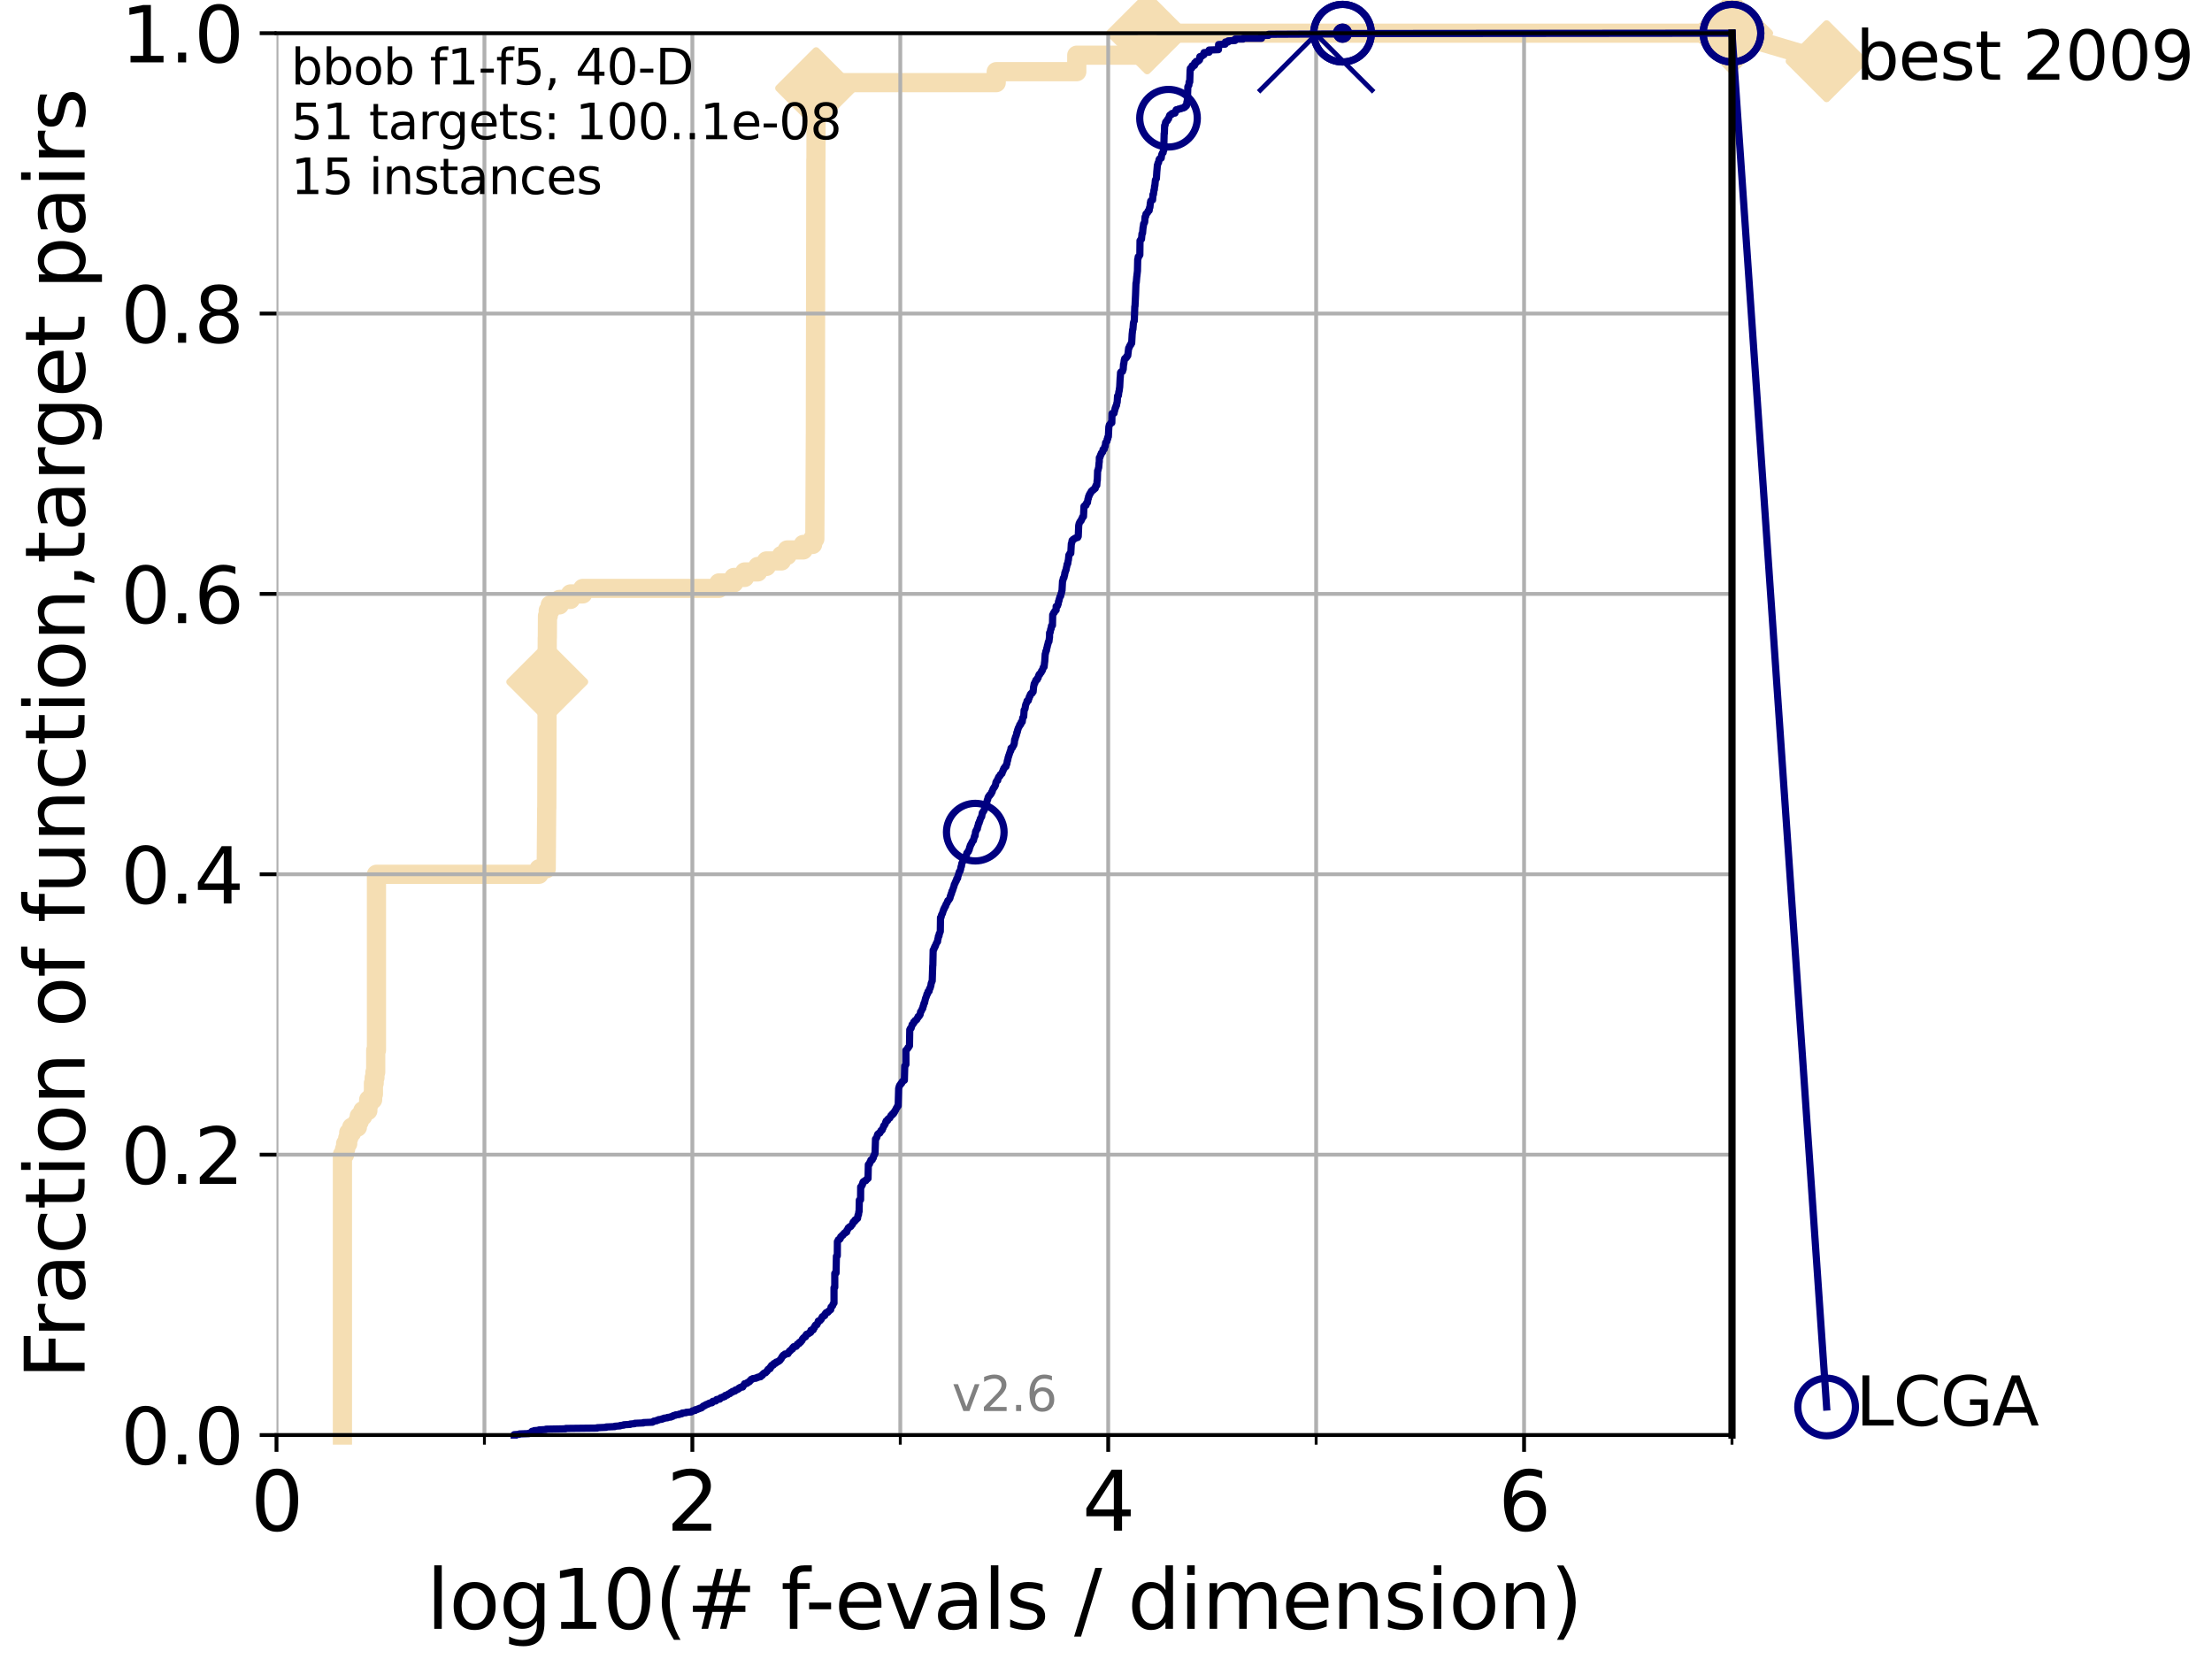<?xml version="1.0" encoding="utf-8" standalone="no"?>
<!DOCTYPE svg PUBLIC "-//W3C//DTD SVG 1.1//EN"
  "http://www.w3.org/Graphics/SVG/1.1/DTD/svg11.dtd">
<svg xmlns:xlink="http://www.w3.org/1999/xlink" width="460.8pt" height="345.6pt" viewBox="0 0 460.8 345.6" xmlns="http://www.w3.org/2000/svg" version="1.1">
 <defs>
  <style type="text/css">*{stroke-linejoin: round; stroke-linecap: butt}</style>
 </defs>
 <g id="figure_1">
  <g id="patch_1">
   <path d="M 0 345.6 
L 460.8 345.6 
L 460.8 0 
L 0 0 
z
" style="fill: #ffffff"/>
  </g>
  <g id="axes_1">
   <g id="patch_2">
    <path d="M 57.6 298.944 
L 360.806 298.944 
L 360.806 6.912 
L 57.6 6.912 
z
" style="fill: #ffffff"/>
   </g>
   <g id="line2d_1">
    <path d="M 71.332 298.944 
L 71.332 240.538 
L 71.78 240.538 
L 71.78 239.392 
L 72 239.392 
L 72 238.247 
L 72.432 238.247 
L 72.432 237.102 
L 72.645 237.102 
L 72.645 235.957 
L 73.268 235.957 
L 73.268 234.811 
L 74.457 234.811 
L 74.457 233.666 
L 74.837 233.666 
L 74.837 232.521 
L 75.575 232.521 
L 75.575 231.376 
L 76.63 231.376 
L 76.63 230.231 
L 76.8 230.231 
L 76.8 229.085 
L 77.629 229.085 
L 77.629 227.94 
L 77.79 227.94 
L 77.79 225.65 
L 77.95 225.65 
L 77.95 224.504 
L 78.109 224.504 
L 78.109 223.359 
L 78.267 223.359 
L 78.267 218.778 
L 78.423 218.778 
L 78.423 182.131 
L 112.283 182.131 
L 112.283 180.986 
L 113.789 180.986 
L 113.884 168.389 
L 113.907 168.389 
L 114.001 132.887 
L 114.025 132.887 
L 114.048 128.306 
L 114.211 128.306 
L 114.211 127.16 
L 114.624 127.16 
L 114.624 126.015 
L 116.543 126.015 
L 116.543 124.87 
L 118.836 124.87 
L 118.836 123.725 
L 121.393 123.725 
L 121.393 122.58 
L 149.768 122.58 
L 149.768 121.434 
L 152.871 121.434 
L 152.871 120.289 
L 155.13 120.289 
L 155.13 119.144 
L 157.86 119.144 
L 157.86 117.999 
L 159.658 117.999 
L 159.658 116.853 
L 162.791 116.853 
L 162.791 115.708 
L 163.983 115.708 
L 163.983 114.563 
L 167.332 114.563 
L 167.332 113.418 
L 169.284 113.418 
L 169.284 112.273 
L 169.743 112.273 
L 169.849 90.513 
L 169.854 90.513 
L 169.956 33.252 
L 169.979 33.252 
L 170.012 17.219 
L 207.532 17.219 
L 207.532 14.929 
L 224.312 14.929 
L 224.312 11.493 
L 238.976 11.493 
L 238.977 6.912 
L 360.806 6.912 
L 360.806 6.912 
" style="fill: none; stroke: #f5deb3; stroke-width: 4; stroke-linecap: square"/>
   </g>
   <g id="line2d_2">
    <defs>
     <path id="m658c37b69e" d="M 0 7.778 
L 7.778 0 
L 0 -7.778 
L -7.778 0 
z
" style="stroke: #f5deb3; stroke-width: 1.5; stroke-linejoin: miter"/>
    </defs>
    <g>
     <use xlink:href="#m658c37b69e" x="114.001" y="142.048" style="fill: #f5deb3; stroke: #f5deb3; stroke-width: 1.5; stroke-linejoin: miter"/>
     <use xlink:href="#m658c37b69e" x="170.012" y="18.364" style="fill: #f5deb3; stroke: #f5deb3; stroke-width: 1.5; stroke-linejoin: miter"/>
     <use xlink:href="#m658c37b69e" x="238.977" y="6.912" style="fill: #f5deb3; stroke: #f5deb3; stroke-width: 1.5; stroke-linejoin: miter"/>
     <use xlink:href="#m658c37b69e" x="238.977" y="6.912" style="fill: #f5deb3; stroke: #f5deb3; stroke-width: 1.5; stroke-linejoin: miter"/>
     <use xlink:href="#m658c37b69e" x="360.806" y="6.912" style="fill: #f5deb3; stroke: #f5deb3; stroke-width: 1.5; stroke-linejoin: miter"/>
    </g>
   </g>
   <g id="line2d_3">
    <path style="fill: none; stroke: #f5deb3; stroke-width: 4; stroke-linecap: square"/>
    <g/>
   </g>
   <g id="line2d_4">
    <path d="M 360.806 6.912 
L 380.515 12.753 
" style="fill: none; stroke: #f5deb3; stroke-width: 4; stroke-linecap: square"/>
    <g>
     <use xlink:href="#m658c37b69e" x="360.806" y="6.912" style="fill: #f5deb3; stroke: #f5deb3; stroke-width: 1.5; stroke-linejoin: miter"/>
     <use xlink:href="#m658c37b69e" x="380.515" y="12.753" style="fill: #f5deb3; stroke: #f5deb3; stroke-width: 1.5; stroke-linejoin: miter"/>
    </g>
   </g>
   <g id="matplotlib.axis_1">
    <g id="xtick_1">
     <g id="line2d_5">
      <path d="M 57.6 298.944 
L 57.6 6.912 
" clip-path="url(#pad54170428)" style="fill: none; stroke: #b0b0b0; stroke-width: 0.8; stroke-linecap: square"/>
     </g>
     <g id="line2d_6">
      <defs>
       <path id="mbfbd3e2cdc" d="M 0 0 
L 0 3.5 
" style="stroke: #000000; stroke-width: 0.8"/>
      </defs>
      <g>
       <use xlink:href="#mbfbd3e2cdc" x="57.6" y="298.944" style="stroke: #000000; stroke-width: 0.8"/>
      </g>
     </g>
     <g id="text_1">
      <!-- 0 -->
      <g transform="translate(52.192 318.861)scale(0.17 -0.17)">
       <defs>
        <path id="DejaVuSans-30" d="M 2034 4250 
Q 1547 4250 1301 3770 
Q 1056 3291 1056 2328 
Q 1056 1369 1301 889 
Q 1547 409 2034 409 
Q 2525 409 2770 889 
Q 3016 1369 3016 2328 
Q 3016 3291 2770 3770 
Q 2525 4250 2034 4250 
z
M 2034 4750 
Q 2819 4750 3233 4129 
Q 3647 3509 3647 2328 
Q 3647 1150 3233 529 
Q 2819 -91 2034 -91 
Q 1250 -91 836 529 
Q 422 1150 422 2328 
Q 422 3509 836 4129 
Q 1250 4750 2034 4750 
z
" transform="scale(0.016)"/>
       </defs>
       <use xlink:href="#DejaVuSans-30"/>
      </g>
     </g>
    </g>
    <g id="xtick_2">
     <g id="line2d_7">
      <path d="M 144.23 298.944 
L 144.23 6.912 
" clip-path="url(#pad54170428)" style="fill: none; stroke: #b0b0b0; stroke-width: 0.8; stroke-linecap: square"/>
     </g>
     <g id="line2d_8">
      <g>
       <use xlink:href="#mbfbd3e2cdc" x="144.23" y="298.944" style="stroke: #000000; stroke-width: 0.8"/>
      </g>
     </g>
     <g id="text_2">
      <!-- 2 -->
      <g transform="translate(138.822 318.861)scale(0.17 -0.17)">
       <defs>
        <path id="DejaVuSans-32" d="M 1228 531 
L 3431 531 
L 3431 0 
L 469 0 
L 469 531 
Q 828 903 1448 1529 
Q 2069 2156 2228 2338 
Q 2531 2678 2651 2914 
Q 2772 3150 2772 3378 
Q 2772 3750 2511 3984 
Q 2250 4219 1831 4219 
Q 1534 4219 1204 4116 
Q 875 4013 500 3803 
L 500 4441 
Q 881 4594 1212 4672 
Q 1544 4750 1819 4750 
Q 2544 4750 2975 4387 
Q 3406 4025 3406 3419 
Q 3406 3131 3298 2873 
Q 3191 2616 2906 2266 
Q 2828 2175 2409 1742 
Q 1991 1309 1228 531 
z
" transform="scale(0.016)"/>
       </defs>
       <use xlink:href="#DejaVuSans-32"/>
      </g>
     </g>
    </g>
    <g id="xtick_3">
     <g id="line2d_9">
      <path d="M 230.861 298.944 
L 230.861 6.912 
" clip-path="url(#pad54170428)" style="fill: none; stroke: #b0b0b0; stroke-width: 0.8; stroke-linecap: square"/>
     </g>
     <g id="line2d_10">
      <g>
       <use xlink:href="#mbfbd3e2cdc" x="230.861" y="298.944" style="stroke: #000000; stroke-width: 0.8"/>
      </g>
     </g>
     <g id="text_3">
      <!-- 4 -->
      <g transform="translate(225.453 318.861)scale(0.17 -0.17)">
       <defs>
        <path id="DejaVuSans-34" d="M 2419 4116 
L 825 1625 
L 2419 1625 
L 2419 4116 
z
M 2253 4666 
L 3047 4666 
L 3047 1625 
L 3713 1625 
L 3713 1100 
L 3047 1100 
L 3047 0 
L 2419 0 
L 2419 1100 
L 313 1100 
L 313 1709 
L 2253 4666 
z
" transform="scale(0.016)"/>
       </defs>
       <use xlink:href="#DejaVuSans-34"/>
      </g>
     </g>
    </g>
    <g id="xtick_4">
     <g id="line2d_11">
      <path d="M 317.491 298.944 
L 317.491 6.912 
" clip-path="url(#pad54170428)" style="fill: none; stroke: #b0b0b0; stroke-width: 0.8; stroke-linecap: square"/>
     </g>
     <g id="line2d_12">
      <g>
       <use xlink:href="#mbfbd3e2cdc" x="317.491" y="298.944" style="stroke: #000000; stroke-width: 0.8"/>
      </g>
     </g>
     <g id="text_4">
      <!-- 6 -->
      <g transform="translate(312.083 318.861)scale(0.17 -0.17)">
       <defs>
        <path id="DejaVuSans-36" d="M 2113 2584 
Q 1688 2584 1439 2293 
Q 1191 2003 1191 1497 
Q 1191 994 1439 701 
Q 1688 409 2113 409 
Q 2538 409 2786 701 
Q 3034 994 3034 1497 
Q 3034 2003 2786 2293 
Q 2538 2584 2113 2584 
z
M 3366 4563 
L 3366 3988 
Q 3128 4100 2886 4159 
Q 2644 4219 2406 4219 
Q 1781 4219 1451 3797 
Q 1122 3375 1075 2522 
Q 1259 2794 1537 2939 
Q 1816 3084 2150 3084 
Q 2853 3084 3261 2657 
Q 3669 2231 3669 1497 
Q 3669 778 3244 343 
Q 2819 -91 2113 -91 
Q 1303 -91 875 529 
Q 447 1150 447 2328 
Q 447 3434 972 4092 
Q 1497 4750 2381 4750 
Q 2619 4750 2861 4703 
Q 3103 4656 3366 4563 
z
" transform="scale(0.016)"/>
       </defs>
       <use xlink:href="#DejaVuSans-36"/>
      </g>
     </g>
    </g>
    <g id="xtick_5">
     <g id="line2d_13">
      <path d="M 100.915 298.944 
L 100.915 6.912 
" clip-path="url(#pad54170428)" style="fill: none; stroke: #b0b0b0; stroke-width: 0.8; stroke-linecap: square"/>
     </g>
     <g id="line2d_14">
      <defs>
       <path id="mde52a86a41" d="M 0 0 
L 0 2 
" style="stroke: #000000; stroke-width: 0.6"/>
      </defs>
      <g>
       <use xlink:href="#mde52a86a41" x="100.915" y="298.944" style="stroke: #000000; stroke-width: 0.6"/>
      </g>
     </g>
    </g>
    <g id="xtick_6">
     <g id="line2d_15">
      <path d="M 187.546 298.944 
L 187.546 6.912 
" clip-path="url(#pad54170428)" style="fill: none; stroke: #b0b0b0; stroke-width: 0.8; stroke-linecap: square"/>
     </g>
     <g id="line2d_16">
      <g>
       <use xlink:href="#mde52a86a41" x="187.546" y="298.944" style="stroke: #000000; stroke-width: 0.6"/>
      </g>
     </g>
    </g>
    <g id="xtick_7">
     <g id="line2d_17">
      <path d="M 274.176 298.944 
L 274.176 6.912 
" clip-path="url(#pad54170428)" style="fill: none; stroke: #b0b0b0; stroke-width: 0.8; stroke-linecap: square"/>
     </g>
     <g id="line2d_18">
      <g>
       <use xlink:href="#mde52a86a41" x="274.176" y="298.944" style="stroke: #000000; stroke-width: 0.6"/>
      </g>
     </g>
    </g>
    <g id="xtick_8">
     <g id="line2d_19">
      <path d="M 360.806 298.944 
L 360.806 6.912 
" clip-path="url(#pad54170428)" style="fill: none; stroke: #b0b0b0; stroke-width: 0.8; stroke-linecap: square"/>
     </g>
     <g id="line2d_20">
      <g>
       <use xlink:href="#mde52a86a41" x="360.806" y="298.944" style="stroke: #000000; stroke-width: 0.6"/>
      </g>
     </g>
    </g>
    <g id="text_5">
     <!-- log10(# f-evals / dimension) -->
     <g transform="translate(88.823 339.314)scale(0.17 -0.17)">
      <defs>
       <path id="DejaVuSans-6c" d="M 603 4863 
L 1178 4863 
L 1178 0 
L 603 0 
L 603 4863 
z
" transform="scale(0.016)"/>
       <path id="DejaVuSans-6f" d="M 1959 3097 
Q 1497 3097 1228 2736 
Q 959 2375 959 1747 
Q 959 1119 1226 758 
Q 1494 397 1959 397 
Q 2419 397 2687 759 
Q 2956 1122 2956 1747 
Q 2956 2369 2687 2733 
Q 2419 3097 1959 3097 
z
M 1959 3584 
Q 2709 3584 3137 3096 
Q 3566 2609 3566 1747 
Q 3566 888 3137 398 
Q 2709 -91 1959 -91 
Q 1206 -91 779 398 
Q 353 888 353 1747 
Q 353 2609 779 3096 
Q 1206 3584 1959 3584 
z
" transform="scale(0.016)"/>
       <path id="DejaVuSans-67" d="M 2906 1791 
Q 2906 2416 2648 2759 
Q 2391 3103 1925 3103 
Q 1463 3103 1205 2759 
Q 947 2416 947 1791 
Q 947 1169 1205 825 
Q 1463 481 1925 481 
Q 2391 481 2648 825 
Q 2906 1169 2906 1791 
z
M 3481 434 
Q 3481 -459 3084 -895 
Q 2688 -1331 1869 -1331 
Q 1566 -1331 1297 -1286 
Q 1028 -1241 775 -1147 
L 775 -588 
Q 1028 -725 1275 -790 
Q 1522 -856 1778 -856 
Q 2344 -856 2625 -561 
Q 2906 -266 2906 331 
L 2906 616 
Q 2728 306 2450 153 
Q 2172 0 1784 0 
Q 1141 0 747 490 
Q 353 981 353 1791 
Q 353 2603 747 3093 
Q 1141 3584 1784 3584 
Q 2172 3584 2450 3431 
Q 2728 3278 2906 2969 
L 2906 3500 
L 3481 3500 
L 3481 434 
z
" transform="scale(0.016)"/>
       <path id="DejaVuSans-31" d="M 794 531 
L 1825 531 
L 1825 4091 
L 703 3866 
L 703 4441 
L 1819 4666 
L 2450 4666 
L 2450 531 
L 3481 531 
L 3481 0 
L 794 0 
L 794 531 
z
" transform="scale(0.016)"/>
       <path id="DejaVuSans-28" d="M 1984 4856 
Q 1566 4138 1362 3434 
Q 1159 2731 1159 2009 
Q 1159 1288 1364 580 
Q 1569 -128 1984 -844 
L 1484 -844 
Q 1016 -109 783 600 
Q 550 1309 550 2009 
Q 550 2706 781 3412 
Q 1013 4119 1484 4856 
L 1984 4856 
z
" transform="scale(0.016)"/>
       <path id="DejaVuSans-23" d="M 3272 2816 
L 2363 2816 
L 2100 1772 
L 3016 1772 
L 3272 2816 
z
M 2803 4594 
L 2478 3297 
L 3391 3297 
L 3719 4594 
L 4219 4594 
L 3897 3297 
L 4872 3297 
L 4872 2816 
L 3775 2816 
L 3519 1772 
L 4513 1772 
L 4513 1294 
L 3397 1294 
L 3072 0 
L 2572 0 
L 2894 1294 
L 1978 1294 
L 1656 0 
L 1153 0 
L 1478 1294 
L 494 1294 
L 494 1772 
L 1594 1772 
L 1856 2816 
L 850 2816 
L 850 3297 
L 1978 3297 
L 2297 4594 
L 2803 4594 
z
" transform="scale(0.016)"/>
       <path id="DejaVuSans-20" transform="scale(0.016)"/>
       <path id="DejaVuSans-66" d="M 2375 4863 
L 2375 4384 
L 1825 4384 
Q 1516 4384 1395 4259 
Q 1275 4134 1275 3809 
L 1275 3500 
L 2222 3500 
L 2222 3053 
L 1275 3053 
L 1275 0 
L 697 0 
L 697 3053 
L 147 3053 
L 147 3500 
L 697 3500 
L 697 3744 
Q 697 4328 969 4595 
Q 1241 4863 1831 4863 
L 2375 4863 
z
" transform="scale(0.016)"/>
       <path id="DejaVuSans-2d" d="M 313 2009 
L 1997 2009 
L 1997 1497 
L 313 1497 
L 313 2009 
z
" transform="scale(0.016)"/>
       <path id="DejaVuSans-65" d="M 3597 1894 
L 3597 1613 
L 953 1613 
Q 991 1019 1311 708 
Q 1631 397 2203 397 
Q 2534 397 2845 478 
Q 3156 559 3463 722 
L 3463 178 
Q 3153 47 2828 -22 
Q 2503 -91 2169 -91 
Q 1331 -91 842 396 
Q 353 884 353 1716 
Q 353 2575 817 3079 
Q 1281 3584 2069 3584 
Q 2775 3584 3186 3129 
Q 3597 2675 3597 1894 
z
M 3022 2063 
Q 3016 2534 2758 2815 
Q 2500 3097 2075 3097 
Q 1594 3097 1305 2825 
Q 1016 2553 972 2059 
L 3022 2063 
z
" transform="scale(0.016)"/>
       <path id="DejaVuSans-76" d="M 191 3500 
L 800 3500 
L 1894 563 
L 2988 3500 
L 3597 3500 
L 2284 0 
L 1503 0 
L 191 3500 
z
" transform="scale(0.016)"/>
       <path id="DejaVuSans-61" d="M 2194 1759 
Q 1497 1759 1228 1600 
Q 959 1441 959 1056 
Q 959 750 1161 570 
Q 1363 391 1709 391 
Q 2188 391 2477 730 
Q 2766 1069 2766 1631 
L 2766 1759 
L 2194 1759 
z
M 3341 1997 
L 3341 0 
L 2766 0 
L 2766 531 
Q 2569 213 2275 61 
Q 1981 -91 1556 -91 
Q 1019 -91 701 211 
Q 384 513 384 1019 
Q 384 1609 779 1909 
Q 1175 2209 1959 2209 
L 2766 2209 
L 2766 2266 
Q 2766 2663 2505 2880 
Q 2244 3097 1772 3097 
Q 1472 3097 1187 3025 
Q 903 2953 641 2809 
L 641 3341 
Q 956 3463 1253 3523 
Q 1550 3584 1831 3584 
Q 2591 3584 2966 3190 
Q 3341 2797 3341 1997 
z
" transform="scale(0.016)"/>
       <path id="DejaVuSans-73" d="M 2834 3397 
L 2834 2853 
Q 2591 2978 2328 3040 
Q 2066 3103 1784 3103 
Q 1356 3103 1142 2972 
Q 928 2841 928 2578 
Q 928 2378 1081 2264 
Q 1234 2150 1697 2047 
L 1894 2003 
Q 2506 1872 2764 1633 
Q 3022 1394 3022 966 
Q 3022 478 2636 193 
Q 2250 -91 1575 -91 
Q 1294 -91 989 -36 
Q 684 19 347 128 
L 347 722 
Q 666 556 975 473 
Q 1284 391 1588 391 
Q 1994 391 2212 530 
Q 2431 669 2431 922 
Q 2431 1156 2273 1281 
Q 2116 1406 1581 1522 
L 1381 1569 
Q 847 1681 609 1914 
Q 372 2147 372 2553 
Q 372 3047 722 3315 
Q 1072 3584 1716 3584 
Q 2034 3584 2315 3537 
Q 2597 3491 2834 3397 
z
" transform="scale(0.016)"/>
       <path id="DejaVuSans-2f" d="M 1625 4666 
L 2156 4666 
L 531 -594 
L 0 -594 
L 1625 4666 
z
" transform="scale(0.016)"/>
       <path id="DejaVuSans-64" d="M 2906 2969 
L 2906 4863 
L 3481 4863 
L 3481 0 
L 2906 0 
L 2906 525 
Q 2725 213 2448 61 
Q 2172 -91 1784 -91 
Q 1150 -91 751 415 
Q 353 922 353 1747 
Q 353 2572 751 3078 
Q 1150 3584 1784 3584 
Q 2172 3584 2448 3432 
Q 2725 3281 2906 2969 
z
M 947 1747 
Q 947 1113 1208 752 
Q 1469 391 1925 391 
Q 2381 391 2643 752 
Q 2906 1113 2906 1747 
Q 2906 2381 2643 2742 
Q 2381 3103 1925 3103 
Q 1469 3103 1208 2742 
Q 947 2381 947 1747 
z
" transform="scale(0.016)"/>
       <path id="DejaVuSans-69" d="M 603 3500 
L 1178 3500 
L 1178 0 
L 603 0 
L 603 3500 
z
M 603 4863 
L 1178 4863 
L 1178 4134 
L 603 4134 
L 603 4863 
z
" transform="scale(0.016)"/>
       <path id="DejaVuSans-6d" d="M 3328 2828 
Q 3544 3216 3844 3400 
Q 4144 3584 4550 3584 
Q 5097 3584 5394 3201 
Q 5691 2819 5691 2113 
L 5691 0 
L 5113 0 
L 5113 2094 
Q 5113 2597 4934 2840 
Q 4756 3084 4391 3084 
Q 3944 3084 3684 2787 
Q 3425 2491 3425 1978 
L 3425 0 
L 2847 0 
L 2847 2094 
Q 2847 2600 2669 2842 
Q 2491 3084 2119 3084 
Q 1678 3084 1418 2786 
Q 1159 2488 1159 1978 
L 1159 0 
L 581 0 
L 581 3500 
L 1159 3500 
L 1159 2956 
Q 1356 3278 1631 3431 
Q 1906 3584 2284 3584 
Q 2666 3584 2933 3390 
Q 3200 3197 3328 2828 
z
" transform="scale(0.016)"/>
       <path id="DejaVuSans-6e" d="M 3513 2113 
L 3513 0 
L 2938 0 
L 2938 2094 
Q 2938 2591 2744 2837 
Q 2550 3084 2163 3084 
Q 1697 3084 1428 2787 
Q 1159 2491 1159 1978 
L 1159 0 
L 581 0 
L 581 3500 
L 1159 3500 
L 1159 2956 
Q 1366 3272 1645 3428 
Q 1925 3584 2291 3584 
Q 2894 3584 3203 3211 
Q 3513 2838 3513 2113 
z
" transform="scale(0.016)"/>
       <path id="DejaVuSans-29" d="M 513 4856 
L 1013 4856 
Q 1481 4119 1714 3412 
Q 1947 2706 1947 2009 
Q 1947 1309 1714 600 
Q 1481 -109 1013 -844 
L 513 -844 
Q 928 -128 1133 580 
Q 1338 1288 1338 2009 
Q 1338 2731 1133 3434 
Q 928 4138 513 4856 
z
" transform="scale(0.016)"/>
      </defs>
      <use xlink:href="#DejaVuSans-6c"/>
      <use xlink:href="#DejaVuSans-6f" x="27.783"/>
      <use xlink:href="#DejaVuSans-67" x="88.965"/>
      <use xlink:href="#DejaVuSans-31" x="152.441"/>
      <use xlink:href="#DejaVuSans-30" x="216.064"/>
      <use xlink:href="#DejaVuSans-28" x="279.688"/>
      <use xlink:href="#DejaVuSans-23" x="318.701"/>
      <use xlink:href="#DejaVuSans-20" x="402.49"/>
      <use xlink:href="#DejaVuSans-66" x="434.277"/>
      <use xlink:href="#DejaVuSans-2d" x="463.982"/>
      <use xlink:href="#DejaVuSans-65" x="500.066"/>
      <use xlink:href="#DejaVuSans-76" x="561.59"/>
      <use xlink:href="#DejaVuSans-61" x="620.77"/>
      <use xlink:href="#DejaVuSans-6c" x="682.049"/>
      <use xlink:href="#DejaVuSans-73" x="709.832"/>
      <use xlink:href="#DejaVuSans-20" x="761.932"/>
      <use xlink:href="#DejaVuSans-2f" x="793.719"/>
      <use xlink:href="#DejaVuSans-20" x="827.41"/>
      <use xlink:href="#DejaVuSans-64" x="859.197"/>
      <use xlink:href="#DejaVuSans-69" x="922.674"/>
      <use xlink:href="#DejaVuSans-6d" x="950.457"/>
      <use xlink:href="#DejaVuSans-65" x="1047.869"/>
      <use xlink:href="#DejaVuSans-6e" x="1109.393"/>
      <use xlink:href="#DejaVuSans-73" x="1172.771"/>
      <use xlink:href="#DejaVuSans-69" x="1224.871"/>
      <use xlink:href="#DejaVuSans-6f" x="1252.654"/>
      <use xlink:href="#DejaVuSans-6e" x="1313.836"/>
      <use xlink:href="#DejaVuSans-29" x="1377.215"/>
     </g>
    </g>
   </g>
   <g id="matplotlib.axis_2">
    <g id="ytick_1">
     <g id="line2d_21">
      <path d="M 57.6 298.944 
L 360.806 298.944 
" clip-path="url(#pad54170428)" style="fill: none; stroke: #b0b0b0; stroke-width: 0.8; stroke-linecap: square"/>
     </g>
     <g id="line2d_22">
      <defs>
       <path id="mf70f9646df" d="M 0 0 
L -3.5 0 
" style="stroke: #000000; stroke-width: 0.8"/>
      </defs>
      <g>
       <use xlink:href="#mf70f9646df" x="57.6" y="298.944" style="stroke: #000000; stroke-width: 0.8"/>
      </g>
     </g>
     <g id="text_6">
      <!-- 0.0 -->
      <g transform="translate(25.155 305.023)scale(0.16 -0.16)">
       <defs>
        <path id="DejaVuSans-2e" d="M 684 794 
L 1344 794 
L 1344 0 
L 684 0 
L 684 794 
z
" transform="scale(0.016)"/>
       </defs>
       <use xlink:href="#DejaVuSans-30"/>
       <use xlink:href="#DejaVuSans-2e" x="63.623"/>
       <use xlink:href="#DejaVuSans-30" x="95.41"/>
      </g>
     </g>
    </g>
    <g id="ytick_2">
     <g id="line2d_23">
      <path d="M 57.6 240.538 
L 360.806 240.538 
" clip-path="url(#pad54170428)" style="fill: none; stroke: #b0b0b0; stroke-width: 0.8; stroke-linecap: square"/>
     </g>
     <g id="line2d_24">
      <g>
       <use xlink:href="#mf70f9646df" x="57.6" y="240.538" style="stroke: #000000; stroke-width: 0.8"/>
      </g>
     </g>
     <g id="text_7">
      <!-- 0.2 -->
      <g transform="translate(25.155 246.616)scale(0.16 -0.16)">
       <use xlink:href="#DejaVuSans-30"/>
       <use xlink:href="#DejaVuSans-2e" x="63.623"/>
       <use xlink:href="#DejaVuSans-32" x="95.41"/>
      </g>
     </g>
    </g>
    <g id="ytick_3">
     <g id="line2d_25">
      <path d="M 57.6 182.131 
L 360.806 182.131 
" clip-path="url(#pad54170428)" style="fill: none; stroke: #b0b0b0; stroke-width: 0.8; stroke-linecap: square"/>
     </g>
     <g id="line2d_26">
      <g>
       <use xlink:href="#mf70f9646df" x="57.6" y="182.131" style="stroke: #000000; stroke-width: 0.8"/>
      </g>
     </g>
     <g id="text_8">
      <!-- 0.4 -->
      <g transform="translate(25.155 188.21)scale(0.16 -0.16)">
       <use xlink:href="#DejaVuSans-30"/>
       <use xlink:href="#DejaVuSans-2e" x="63.623"/>
       <use xlink:href="#DejaVuSans-34" x="95.41"/>
      </g>
     </g>
    </g>
    <g id="ytick_4">
     <g id="line2d_27">
      <path d="M 57.6 123.725 
L 360.806 123.725 
" clip-path="url(#pad54170428)" style="fill: none; stroke: #b0b0b0; stroke-width: 0.8; stroke-linecap: square"/>
     </g>
     <g id="line2d_28">
      <g>
       <use xlink:href="#mf70f9646df" x="57.6" y="123.725" style="stroke: #000000; stroke-width: 0.8"/>
      </g>
     </g>
     <g id="text_9">
      <!-- 0.6 -->
      <g transform="translate(25.155 129.804)scale(0.16 -0.16)">
       <use xlink:href="#DejaVuSans-30"/>
       <use xlink:href="#DejaVuSans-2e" x="63.623"/>
       <use xlink:href="#DejaVuSans-36" x="95.41"/>
      </g>
     </g>
    </g>
    <g id="ytick_5">
     <g id="line2d_29">
      <path d="M 57.6 65.318 
L 360.806 65.318 
" clip-path="url(#pad54170428)" style="fill: none; stroke: #b0b0b0; stroke-width: 0.8; stroke-linecap: square"/>
     </g>
     <g id="line2d_30">
      <g>
       <use xlink:href="#mf70f9646df" x="57.6" y="65.318" style="stroke: #000000; stroke-width: 0.8"/>
      </g>
     </g>
     <g id="text_10">
      <!-- 0.8 -->
      <g transform="translate(25.155 71.397)scale(0.16 -0.16)">
       <defs>
        <path id="DejaVuSans-38" d="M 2034 2216 
Q 1584 2216 1326 1975 
Q 1069 1734 1069 1313 
Q 1069 891 1326 650 
Q 1584 409 2034 409 
Q 2484 409 2743 651 
Q 3003 894 3003 1313 
Q 3003 1734 2745 1975 
Q 2488 2216 2034 2216 
z
M 1403 2484 
Q 997 2584 770 2862 
Q 544 3141 544 3541 
Q 544 4100 942 4425 
Q 1341 4750 2034 4750 
Q 2731 4750 3128 4425 
Q 3525 4100 3525 3541 
Q 3525 3141 3298 2862 
Q 3072 2584 2669 2484 
Q 3125 2378 3379 2068 
Q 3634 1759 3634 1313 
Q 3634 634 3220 271 
Q 2806 -91 2034 -91 
Q 1263 -91 848 271 
Q 434 634 434 1313 
Q 434 1759 690 2068 
Q 947 2378 1403 2484 
z
M 1172 3481 
Q 1172 3119 1398 2916 
Q 1625 2713 2034 2713 
Q 2441 2713 2670 2916 
Q 2900 3119 2900 3481 
Q 2900 3844 2670 4047 
Q 2441 4250 2034 4250 
Q 1625 4250 1398 4047 
Q 1172 3844 1172 3481 
z
" transform="scale(0.016)"/>
       </defs>
       <use xlink:href="#DejaVuSans-30"/>
       <use xlink:href="#DejaVuSans-2e" x="63.623"/>
       <use xlink:href="#DejaVuSans-38" x="95.41"/>
      </g>
     </g>
    </g>
    <g id="ytick_6">
     <g id="line2d_31">
      <path d="M 57.6 6.912 
L 360.806 6.912 
" clip-path="url(#pad54170428)" style="fill: none; stroke: #b0b0b0; stroke-width: 0.8; stroke-linecap: square"/>
     </g>
     <g id="line2d_32">
      <g>
       <use xlink:href="#mf70f9646df" x="57.6" y="6.912" style="stroke: #000000; stroke-width: 0.8"/>
      </g>
     </g>
     <g id="text_11">
      <!-- 1.0 -->
      <g transform="translate(25.155 12.991)scale(0.16 -0.16)">
       <use xlink:href="#DejaVuSans-31"/>
       <use xlink:href="#DejaVuSans-2e" x="63.623"/>
       <use xlink:href="#DejaVuSans-30" x="95.41"/>
      </g>
     </g>
    </g>
    <g id="text_12">
     <!-- Fraction of function,target pairs -->
     <g transform="translate(17.62 287.313)rotate(-90)scale(0.17 -0.17)">
      <defs>
       <path id="DejaVuSans-46" d="M 628 4666 
L 3309 4666 
L 3309 4134 
L 1259 4134 
L 1259 2759 
L 3109 2759 
L 3109 2228 
L 1259 2228 
L 1259 0 
L 628 0 
L 628 4666 
z
" transform="scale(0.016)"/>
       <path id="DejaVuSans-72" d="M 2631 2963 
Q 2534 3019 2420 3045 
Q 2306 3072 2169 3072 
Q 1681 3072 1420 2755 
Q 1159 2438 1159 1844 
L 1159 0 
L 581 0 
L 581 3500 
L 1159 3500 
L 1159 2956 
Q 1341 3275 1631 3429 
Q 1922 3584 2338 3584 
Q 2397 3584 2469 3576 
Q 2541 3569 2628 3553 
L 2631 2963 
z
" transform="scale(0.016)"/>
       <path id="DejaVuSans-63" d="M 3122 3366 
L 3122 2828 
Q 2878 2963 2633 3030 
Q 2388 3097 2138 3097 
Q 1578 3097 1268 2742 
Q 959 2388 959 1747 
Q 959 1106 1268 751 
Q 1578 397 2138 397 
Q 2388 397 2633 464 
Q 2878 531 3122 666 
L 3122 134 
Q 2881 22 2623 -34 
Q 2366 -91 2075 -91 
Q 1284 -91 818 406 
Q 353 903 353 1747 
Q 353 2603 823 3093 
Q 1294 3584 2113 3584 
Q 2378 3584 2631 3529 
Q 2884 3475 3122 3366 
z
" transform="scale(0.016)"/>
       <path id="DejaVuSans-74" d="M 1172 4494 
L 1172 3500 
L 2356 3500 
L 2356 3053 
L 1172 3053 
L 1172 1153 
Q 1172 725 1289 603 
Q 1406 481 1766 481 
L 2356 481 
L 2356 0 
L 1766 0 
Q 1100 0 847 248 
Q 594 497 594 1153 
L 594 3053 
L 172 3053 
L 172 3500 
L 594 3500 
L 594 4494 
L 1172 4494 
z
" transform="scale(0.016)"/>
       <path id="DejaVuSans-75" d="M 544 1381 
L 544 3500 
L 1119 3500 
L 1119 1403 
Q 1119 906 1312 657 
Q 1506 409 1894 409 
Q 2359 409 2629 706 
Q 2900 1003 2900 1516 
L 2900 3500 
L 3475 3500 
L 3475 0 
L 2900 0 
L 2900 538 
Q 2691 219 2414 64 
Q 2138 -91 1772 -91 
Q 1169 -91 856 284 
Q 544 659 544 1381 
z
M 1991 3584 
L 1991 3584 
z
" transform="scale(0.016)"/>
       <path id="DejaVuSans-2c" d="M 750 794 
L 1409 794 
L 1409 256 
L 897 -744 
L 494 -744 
L 750 256 
L 750 794 
z
" transform="scale(0.016)"/>
       <path id="DejaVuSans-70" d="M 1159 525 
L 1159 -1331 
L 581 -1331 
L 581 3500 
L 1159 3500 
L 1159 2969 
Q 1341 3281 1617 3432 
Q 1894 3584 2278 3584 
Q 2916 3584 3314 3078 
Q 3713 2572 3713 1747 
Q 3713 922 3314 415 
Q 2916 -91 2278 -91 
Q 1894 -91 1617 61 
Q 1341 213 1159 525 
z
M 3116 1747 
Q 3116 2381 2855 2742 
Q 2594 3103 2138 3103 
Q 1681 3103 1420 2742 
Q 1159 2381 1159 1747 
Q 1159 1113 1420 752 
Q 1681 391 2138 391 
Q 2594 391 2855 752 
Q 3116 1113 3116 1747 
z
" transform="scale(0.016)"/>
      </defs>
      <use xlink:href="#DejaVuSans-46"/>
      <use xlink:href="#DejaVuSans-72" x="50.27"/>
      <use xlink:href="#DejaVuSans-61" x="91.383"/>
      <use xlink:href="#DejaVuSans-63" x="152.662"/>
      <use xlink:href="#DejaVuSans-74" x="207.643"/>
      <use xlink:href="#DejaVuSans-69" x="246.852"/>
      <use xlink:href="#DejaVuSans-6f" x="274.635"/>
      <use xlink:href="#DejaVuSans-6e" x="335.816"/>
      <use xlink:href="#DejaVuSans-20" x="399.195"/>
      <use xlink:href="#DejaVuSans-6f" x="430.982"/>
      <use xlink:href="#DejaVuSans-66" x="492.164"/>
      <use xlink:href="#DejaVuSans-20" x="527.369"/>
      <use xlink:href="#DejaVuSans-66" x="559.156"/>
      <use xlink:href="#DejaVuSans-75" x="594.361"/>
      <use xlink:href="#DejaVuSans-6e" x="657.74"/>
      <use xlink:href="#DejaVuSans-63" x="721.119"/>
      <use xlink:href="#DejaVuSans-74" x="776.1"/>
      <use xlink:href="#DejaVuSans-69" x="815.309"/>
      <use xlink:href="#DejaVuSans-6f" x="843.092"/>
      <use xlink:href="#DejaVuSans-6e" x="904.273"/>
      <use xlink:href="#DejaVuSans-2c" x="967.652"/>
      <use xlink:href="#DejaVuSans-74" x="999.439"/>
      <use xlink:href="#DejaVuSans-61" x="1038.648"/>
      <use xlink:href="#DejaVuSans-72" x="1099.928"/>
      <use xlink:href="#DejaVuSans-67" x="1139.291"/>
      <use xlink:href="#DejaVuSans-65" x="1202.768"/>
      <use xlink:href="#DejaVuSans-74" x="1264.291"/>
      <use xlink:href="#DejaVuSans-20" x="1303.5"/>
      <use xlink:href="#DejaVuSans-70" x="1335.287"/>
      <use xlink:href="#DejaVuSans-61" x="1398.764"/>
      <use xlink:href="#DejaVuSans-69" x="1460.043"/>
      <use xlink:href="#DejaVuSans-72" x="1487.826"/>
      <use xlink:href="#DejaVuSans-73" x="1528.939"/>
     </g>
    </g>
   </g>
   <g id="line2d_33">
    <defs>
     <path id="me40b71a5d8" d="M 0 1.5 
C 0.398 1.5 0.779 1.342 1.061 1.061 
C 1.342 0.779 1.5 0.398 1.5 0 
C 1.5 -0.398 1.342 -0.779 1.061 -1.061 
C 0.779 -1.342 0.398 -1.5 0 -1.5 
C -0.398 -1.5 -0.779 -1.342 -1.061 -1.061 
C -1.342 -0.779 -1.5 -0.398 -1.5 0 
C -1.5 0.398 -1.342 0.779 -1.061 1.061 
C -0.779 1.342 -0.398 1.5 0 1.5 
z
" style="stroke: #f5deb3"/>
    </defs>
    <g>
     <use xlink:href="#me40b71a5d8" x="238.977" y="6.912" style="fill: #f5deb3; stroke: #f5deb3"/>
     <use xlink:href="#me40b71a5d8" x="238.977" y="6.912" style="fill: #f5deb3; stroke: #f5deb3"/>
    </g>
   </g>
   <g id="line2d_34">
    <defs>
     <path id="md843ec1e25" d="M 0 1.5 
C 0.398 1.5 0.779 1.342 1.061 1.061 
C 1.342 0.779 1.5 0.398 1.5 0 
C 1.5 -0.398 1.342 -0.779 1.061 -1.061 
C 0.779 -1.342 0.398 -1.5 0 -1.5 
C -0.398 -1.5 -0.779 -1.342 -1.061 -1.061 
C -1.342 -0.779 -1.5 -0.398 -1.5 0 
C -1.5 0.398 -1.342 0.779 -1.061 1.061 
C -0.779 1.342 -0.398 1.5 0 1.5 
z
" style="stroke: #000080"/>
    </defs>
    <g>
     <use xlink:href="#md843ec1e25" x="279.674" y="6.912" style="fill: #000080; stroke: #000080"/>
     <use xlink:href="#md843ec1e25" x="279.674" y="6.912" style="fill: #000080; stroke: #000080"/>
    </g>
   </g>
   <g id="line2d_35">
    <path d="M 107.11 298.944 
L 107.11 298.868 
L 108.195 298.791 
L 108.195 298.715 
L 110.193 298.639 
L 110.193 298.562 
L 110.73 298.486 
L 110.814 298.181 
L 111.281 298.104 
L 111.281 298.028 
L 112.283 297.951 
L 112.283 297.875 
L 113.742 297.799 
L 113.742 297.722 
L 117.849 297.646 
L 117.849 297.57 
L 124.414 297.493 
L 124.414 297.417 
L 126.275 297.341 
L 126.275 297.264 
L 128.079 297.188 
L 128.079 297.112 
L 129.188 297.035 
L 129.188 296.959 
L 129.947 296.883 
L 129.947 296.806 
L 131.285 296.73 
L 131.285 296.654 
L 132.234 296.577 
L 132.234 296.501 
L 134.04 296.425 
L 134.04 296.348 
L 135.916 296.272 
L 135.916 296.195 
L 136.206 296.119 
L 136.206 296.043 
L 136.809 295.966 
L 136.809 295.89 
L 137.189 295.814 
L 137.189 295.737 
L 137.887 295.661 
L 137.887 295.585 
L 138.317 295.508 
L 138.317 295.432 
L 139.049 295.356 
L 139.049 295.279 
L 139.754 295.203 
L 139.754 295.127 
L 140.162 295.05 
L 140.261 294.898 
L 140.731 294.821 
L 140.731 294.745 
L 141.48 294.668 
L 141.48 294.592 
L 142.028 294.516 
L 142.112 294.363 
L 142.936 294.287 
L 142.936 294.21 
L 143.994 294.134 
L 143.994 294.058 
L 144.273 293.981 
L 144.273 293.905 
L 144.823 293.829 
L 144.841 293.676 
L 145.331 293.6 
L 145.331 293.523 
L 145.713 293.447 
L 145.713 293.371 
L 146.126 293.294 
L 146.236 293.142 
L 146.417 293.065 
L 146.492 292.912 
L 146.81 292.836 
L 146.81 292.76 
L 147.071 292.683 
L 147.071 292.607 
L 147.435 292.531 
L 147.435 292.454 
L 147.746 292.378 
L 147.746 292.302 
L 148.315 292.225 
L 148.322 292.073 
L 148.496 291.996 
L 148.496 291.92 
L 149.119 291.844 
L 149.119 291.767 
L 149.267 291.691 
L 149.292 291.538 
L 149.956 291.462 
L 149.977 291.309 
L 150.176 291.233 
L 150.176 291.156 
L 150.604 291.08 
L 150.604 291.004 
L 150.988 290.927 
L 151.077 290.698 
L 151.519 290.622 
L 151.519 290.546 
L 151.713 290.469 
L 151.713 290.393 
L 152.064 290.317 
L 152.064 290.24 
L 152.24 290.164 
L 152.24 290.088 
L 152.571 290.011 
L 152.599 289.859 
L 153.11 289.782 
L 153.21 289.553 
L 153.625 289.477 
L 153.625 289.4 
L 153.886 289.324 
L 153.92 289.171 
L 154.185 289.095 
L 154.185 289.019 
L 154.715 288.942 
L 154.825 288.637 
L 154.977 288.561 
L 155.038 288.408 
L 155.112 288.332 
L 155.112 288.255 
L 155.609 288.179 
L 155.673 288.026 
L 155.94 287.95 
L 155.94 287.874 
L 156.173 287.797 
L 156.27 287.568 
L 156.448 287.492 
L 156.487 287.339 
L 156.815 287.263 
L 156.815 287.186 
L 157.494 287.11 
L 157.494 287.034 
L 157.883 286.957 
L 157.883 286.881 
L 158.445 286.805 
L 158.553 286.576 
L 158.828 286.499 
L 158.843 286.347 
L 158.983 286.27 
L 158.983 286.194 
L 159.163 286.117 
L 159.163 286.041 
L 159.506 285.965 
L 159.506 285.888 
L 159.639 285.812 
L 159.639 285.736 
L 159.815 285.659 
L 159.923 285.354 
L 160.064 285.278 
L 160.064 285.201 
L 160.421 285.125 
L 160.455 284.82 
L 160.658 284.743 
L 160.723 284.438 
L 161.104 284.361 
L 161.202 284.056 
L 161.61 283.98 
L 161.684 283.751 
L 162.074 283.674 
L 162.074 283.598 
L 162.322 283.522 
L 162.322 283.445 
L 162.496 283.369 
L 162.595 283.14 
L 162.731 283.064 
L 162.819 282.835 
L 162.885 282.758 
L 162.885 282.682 
L 163.028 282.605 
L 163.049 282.453 
L 163.193 282.376 
L 163.193 282.3 
L 163.508 282.224 
L 163.515 282.071 
L 164.155 281.995 
L 164.219 281.766 
L 164.356 281.689 
L 164.442 281.46 
L 164.664 281.384 
L 164.721 281.231 
L 164.9 281.155 
L 164.9 281.079 
L 165.115 281.002 
L 165.115 280.773 
L 165.268 280.697 
L 165.328 280.544 
L 165.857 280.468 
L 165.857 280.391 
L 165.98 280.315 
L 166.089 280.01 
L 166.395 279.933 
L 166.395 279.857 
L 166.522 279.857 
L 166.53 279.628 
L 166.828 279.552 
L 166.926 279.323 
L 167.076 279.246 
L 167.159 278.941 
L 167.285 278.864 
L 167.351 278.712 
L 167.532 278.635 
L 167.532 278.559 
L 167.798 278.483 
L 167.901 278.101 
L 168.024 278.025 
L 168.024 277.948 
L 168.393 277.872 
L 168.393 277.796 
L 168.62 277.719 
L 168.669 277.566 
L 168.874 277.566 
L 168.937 277.108 
L 169.409 277.032 
L 169.498 276.65 
L 169.671 276.574 
L 169.775 276.192 
L 169.881 276.116 
L 169.881 276.04 
L 170.175 275.963 
L 170.284 275.658 
L 170.37 275.581 
L 170.466 275.2 
L 170.817 275.123 
L 170.817 275.047 
L 170.951 274.971 
L 170.951 274.894 
L 171.089 274.818 
L 171.176 274.513 
L 171.274 274.436 
L 171.317 274.284 
L 171.576 274.207 
L 171.662 274.054 
L 171.812 274.054 
L 171.849 273.749 
L 172.026 273.673 
L 172.09 273.444 
L 172.477 273.367 
L 172.587 273.138 
L 172.77 273.062 
L 172.874 272.909 
L 173.049 272.833 
L 173.118 272.298 
L 173.273 272.222 
L 173.347 272.069 
L 173.454 271.993 
L 173.535 271.688 
L 173.583 271.688 
L 173.652 271.459 
L 173.738 271.459 
L 173.738 268.252 
L 173.899 268.176 
L 173.899 265.274 
L 174.162 265.198 
L 174.24 261.686 
L 174.425 261.61 
L 174.446 258.632 
L 174.55 258.556 
L 174.647 258.25 
L 174.929 258.174 
L 175.025 258.021 
L 175.045 258.021 
L 175.131 257.64 
L 175.3 257.563 
L 175.369 257.411 
L 175.584 257.334 
L 175.667 257.105 
L 175.82 257.029 
L 175.886 256.876 
L 176.077 256.876 
L 176.077 256.723 
L 176.386 256.647 
L 176.438 256.265 
L 176.563 256.189 
L 176.628 255.96 
L 176.695 255.884 
L 176.695 255.807 
L 176.899 255.731 
L 176.954 255.578 
L 177.228 255.502 
L 177.311 255.349 
L 177.397 255.273 
L 177.495 255.12 
L 177.59 255.044 
L 177.693 254.662 
L 177.802 254.586 
L 177.802 254.509 
L 178.061 254.433 
L 178.119 254.128 
L 178.399 254.051 
L 178.431 253.899 
L 178.64 253.822 
L 178.743 253.135 
L 178.837 253.059 
L 178.921 252.372 
L 178.966 252.372 
L 179.015 250.005 
L 179.275 249.928 
L 179.294 247.256 
L 179.467 247.18 
L 179.546 246.875 
L 179.661 246.798 
L 179.743 246.34 
L 179.829 246.264 
L 179.829 246.187 
L 180.046 246.111 
L 180.046 246.035 
L 180.366 245.958 
L 180.444 245.729 
L 180.65 245.653 
L 180.65 245.577 
L 180.828 245.5 
L 180.891 242.599 
L 181.124 242.523 
L 181.194 242.141 
L 181.323 242.065 
L 181.406 241.683 
L 181.708 241.606 
L 181.783 241.301 
L 181.913 241.225 
L 181.995 240.767 
L 182.111 240.69 
L 182.215 240.309 
L 182.287 240.309 
L 182.386 237.255 
L 182.505 237.178 
L 182.615 237.026 
L 182.64 236.949 
L 182.746 236.567 
L 182.771 236.491 
L 182.854 236.262 
L 183.04 236.186 
L 183.04 236.109 
L 183.286 236.033 
L 183.361 235.804 
L 183.477 235.728 
L 183.536 235.499 
L 183.766 235.422 
L 183.863 235.117 
L 183.933 235.041 
L 184.034 234.735 
L 184.063 234.659 
L 184.102 234.506 
L 184.245 234.43 
L 184.349 234.201 
L 184.42 234.124 
L 184.511 233.743 
L 184.588 233.666 
L 184.61 233.514 
L 184.896 233.437 
L 184.976 233.132 
L 185.157 233.055 
L 185.157 232.979 
L 185.362 232.903 
L 185.461 232.674 
L 185.533 232.597 
L 185.606 232.368 
L 185.847 232.292 
L 185.887 232.063 
L 186.149 231.987 
L 186.171 231.758 
L 186.345 231.681 
L 186.436 231.376 
L 186.556 231.299 
L 186.616 231.07 
L 186.676 230.994 
L 186.727 230.841 
L 186.854 230.765 
L 186.948 230.46 
L 187.106 230.383 
L 187.21 226.719 
L 187.241 226.642 
L 187.343 226.26 
L 187.382 226.184 
L 187.452 226.031 
L 187.594 225.955 
L 187.667 225.726 
L 187.84 225.65 
L 187.934 225.344 
L 188.1 225.268 
L 188.162 225.115 
L 188.398 225.039 
L 188.478 222.061 
L 188.593 221.985 
L 188.701 221.756 
L 188.721 221.756 
L 188.721 218.778 
L 188.866 218.702 
L 188.955 218.549 
L 189.053 218.473 
L 189.133 218.244 
L 189.279 218.168 
L 189.387 217.939 
L 189.463 217.862 
L 189.521 214.503 
L 189.627 214.427 
L 189.627 214.274 
L 189.802 214.197 
L 189.906 213.816 
L 189.954 213.739 
L 190.013 213.434 
L 190.186 213.358 
L 190.271 213.129 
L 190.344 213.129 
L 190.35 212.9 
L 190.541 212.823 
L 190.626 212.594 
L 190.847 212.518 
L 190.847 212.441 
L 191.004 212.365 
L 191.106 212.06 
L 191.235 211.983 
L 191.264 211.754 
L 191.49 211.678 
L 191.579 211.449 
L 191.673 211.373 
L 191.774 210.762 
L 191.892 210.685 
L 191.94 210.533 
L 192.009 210.456 
L 192.114 210.151 
L 192.222 210.075 
L 192.294 209.617 
L 192.376 209.54 
L 192.479 209.006 
L 192.595 208.929 
L 192.703 208.395 
L 192.73 208.319 
L 192.84 207.861 
L 192.902 207.784 
L 193.004 207.479 
L 193.043 207.402 
L 193.1 207.097 
L 193.228 207.021 
L 193.324 206.563 
L 193.546 206.486 
L 193.643 205.952 
L 193.75 205.876 
L 193.86 205.494 
L 193.899 205.417 
L 193.993 204.807 
L 194.041 204.73 
L 194.149 204.425 
L 194.197 204.349 
L 194.305 201.142 
L 194.329 201.142 
L 194.394 197.935 
L 194.514 197.859 
L 194.61 197.477 
L 194.708 197.401 
L 194.736 197.172 
L 194.858 197.095 
L 194.962 196.714 
L 195.014 196.637 
L 195.112 196.408 
L 195.184 196.332 
L 195.184 196.256 
L 195.302 196.179 
L 195.374 195.568 
L 195.433 195.492 
L 195.485 195.034 
L 195.617 194.958 
L 195.662 194.5 
L 195.744 194.423 
L 195.846 194.118 
L 195.883 194.042 
L 195.923 191.14 
L 196.047 191.064 
L 196.139 190.606 
L 196.174 190.53 
L 196.266 190.377 
L 196.329 190.3 
L 196.416 189.919 
L 196.472 189.842 
L 196.573 189.461 
L 196.669 189.384 
L 196.713 189.155 
L 196.806 189.079 
L 196.875 188.85 
L 196.983 188.773 
L 197.076 188.392 
L 197.144 188.315 
L 197.234 188.163 
L 197.3 188.086 
L 197.354 187.857 
L 197.422 187.781 
L 197.452 187.628 
L 197.602 187.552 
L 197.696 187.399 
L 197.775 187.323 
L 197.882 187.094 
L 197.918 187.017 
L 197.982 186.636 
L 198.051 186.559 
L 198.144 186.178 
L 198.209 186.178 
L 198.312 185.643 
L 198.416 185.567 
L 198.523 185.185 
L 198.558 185.109 
L 198.658 184.803 
L 198.708 184.727 
L 198.794 184.269 
L 198.869 184.193 
L 198.94 183.964 
L 199.015 183.887 
L 199.098 183.582 
L 199.215 183.505 
L 199.309 183.047 
L 199.48 182.971 
L 199.577 182.437 
L 199.623 182.36 
L 199.733 181.979 
L 199.777 181.902 
L 199.84 181.597 
L 199.972 181.52 
L 200.073 181.215 
L 200.096 181.139 
L 200.207 180.528 
L 200.285 180.452 
L 200.367 179.841 
L 200.423 179.764 
L 200.533 179.535 
L 200.553 179.459 
L 200.63 179.154 
L 200.758 179.077 
L 200.771 178.925 
L 200.892 178.848 
L 200.975 178.543 
L 201.11 178.466 
L 201.203 178.237 
L 201.33 178.161 
L 201.412 177.703 
L 201.533 177.627 
L 201.587 177.474 
L 201.736 177.398 
L 201.811 177.092 
L 201.906 177.016 
L 202.005 176.481 
L 202.091 176.405 
L 202.135 176.1 
L 202.238 176.023 
L 202.293 175.794 
L 202.411 175.718 
L 202.494 175.413 
L 202.586 175.336 
L 202.62 175.184 
L 202.775 175.107 
L 202.885 174.649 
L 202.922 174.573 
L 203 174.191 
L 203.127 174.115 
L 203.22 173.275 
L 203.296 173.198 
L 203.308 173.046 
L 203.413 172.969 
L 203.477 172.74 
L 203.6 172.664 
L 203.65 172.206 
L 203.736 172.13 
L 203.847 171.519 
L 203.973 171.442 
L 204.043 171.061 
L 204.125 170.984 
L 204.23 170.526 
L 204.312 170.45 
L 204.407 170.221 
L 204.494 170.145 
L 204.598 169.534 
L 204.623 169.457 
L 204.636 169.305 
L 204.766 169.228 
L 204.84 168.999 
L 204.949 168.923 
L 205.022 168.694 
L 205.103 168.618 
L 205.176 168.159 
L 205.264 168.083 
L 205.366 167.549 
L 205.41 167.472 
L 205.501 167.167 
L 205.583 167.091 
L 205.683 166.633 
L 205.752 166.556 
L 205.842 166.098 
L 205.929 166.022 
L 205.969 165.869 
L 206.133 165.793 
L 206.194 165.564 
L 206.379 165.487 
L 206.44 165.335 
L 206.527 165.258 
L 206.568 165.029 
L 206.682 164.953 
L 206.778 164.571 
L 206.831 164.495 
L 206.907 164.266 
L 207.02 164.189 
L 207.116 163.96 
L 207.229 163.884 
L 207.326 163.579 
L 207.373 163.579 
L 207.473 162.968 
L 207.541 162.891 
L 207.625 162.662 
L 207.839 162.586 
L 207.919 162.128 
L 207.982 162.052 
L 208.065 161.823 
L 208.243 161.746 
L 208.343 161.594 
L 208.382 161.517 
L 208.389 161.364 
L 208.567 161.288 
L 208.567 161.212 
L 208.727 161.135 
L 208.831 160.754 
L 208.912 160.677 
L 208.987 160.372 
L 209.073 160.296 
L 209.114 160.067 
L 209.253 159.99 
L 209.334 159.761 
L 209.559 159.685 
L 209.666 159.227 
L 209.743 159.15 
L 209.85 158.463 
L 209.918 158.387 
L 210.023 157.776 
L 210.077 157.7 
L 210.167 157.318 
L 210.222 157.242 
L 210.331 156.86 
L 210.378 156.784 
L 210.454 156.478 
L 210.56 156.402 
L 210.613 155.867 
L 210.875 155.791 
L 210.909 155.638 
L 210.991 155.562 
L 211.094 155.333 
L 211.172 155.257 
L 211.265 154.951 
L 211.293 154.875 
L 211.375 154.035 
L 211.472 153.959 
L 211.548 153.501 
L 211.634 153.424 
L 211.745 153.043 
L 211.773 152.966 
L 211.825 152.584 
L 211.922 152.508 
L 211.994 152.05 
L 212.056 151.974 
L 212.124 151.668 
L 212.186 151.592 
L 212.297 151.363 
L 212.36 151.287 
L 212.427 150.981 
L 212.636 150.905 
L 212.727 150.447 
L 212.945 150.37 
L 213.053 149.531 
L 213.113 149.454 
L 213.196 149.301 
L 213.252 149.301 
L 213.345 147.927 
L 213.411 147.851 
L 213.502 147.698 
L 213.532 147.622 
L 213.641 146.935 
L 213.669 146.858 
L 213.764 146.553 
L 213.825 146.477 
L 213.914 146.324 
L 213.943 146.248 
L 213.953 146.018 
L 214.22 145.942 
L 214.281 145.56 
L 214.369 145.484 
L 214.436 145.102 
L 214.566 145.026 
L 214.649 144.644 
L 214.765 144.568 
L 214.765 144.492 
L 215.013 144.415 
L 215.054 144.186 
L 215.216 144.11 
L 215.32 143.041 
L 215.353 142.965 
L 215.446 142.43 
L 215.562 142.354 
L 215.641 142.048 
L 215.719 141.972 
L 215.805 141.667 
L 216.052 141.59 
L 216.115 141.285 
L 216.262 141.209 
L 216.365 140.75 
L 216.449 140.674 
L 216.46 140.521 
L 216.59 140.521 
L 216.59 140.369 
L 216.727 140.292 
L 216.836 140.14 
L 216.909 140.063 
L 216.986 139.758 
L 217.129 139.682 
L 217.218 139.376 
L 217.261 139.3 
L 217.345 138.994 
L 217.506 138.918 
L 217.61 137.926 
L 217.634 137.849 
L 217.738 136.246 
L 217.786 136.17 
L 217.883 135.635 
L 217.979 135.559 
L 218.084 134.948 
L 218.129 134.872 
L 218.233 134.337 
L 218.284 134.261 
L 218.388 133.726 
L 218.511 133.65 
L 218.614 132.81 
L 218.632 132.81 
L 218.645 131.818 
L 218.769 131.741 
L 218.877 131.054 
L 218.972 130.978 
L 219.039 130.367 
L 219.247 130.291 
L 219.296 128.077 
L 219.375 128 
L 219.475 127.695 
L 219.612 127.619 
L 219.718 127.313 
L 219.888 127.237 
L 219.888 127.16 
L 220.013 127.084 
L 220.014 126.321 
L 220.281 126.244 
L 220.388 125.939 
L 220.43 125.863 
L 220.519 125.252 
L 220.599 125.175 
L 220.68 124.717 
L 220.721 124.641 
L 220.829 124.259 
L 220.949 124.183 
L 221.041 123.648 
L 221.109 123.572 
L 221.202 123.114 
L 221.236 123.038 
L 221.344 121.053 
L 221.41 120.976 
L 221.509 120.442 
L 221.631 120.365 
L 221.728 119.907 
L 221.772 119.831 
L 221.834 119.297 
L 221.905 119.22 
L 221.997 118.839 
L 222.069 118.762 
L 222.178 118.151 
L 222.218 118.075 
L 222.297 117.541 
L 222.418 117.464 
L 222.525 116.777 
L 222.562 116.701 
L 222.671 115.632 
L 222.786 115.556 
L 222.847 115.326 
L 223.065 115.25 
L 223.175 113.265 
L 223.235 113.189 
L 223.339 112.578 
L 223.559 112.502 
L 223.573 112.349 
L 223.821 112.273 
L 223.926 112.12 
L 224.27 112.044 
L 224.27 111.967 
L 224.504 111.967 
L 224.602 111.738 
L 224.616 111.738 
L 224.716 109.448 
L 224.738 109.371 
L 224.826 108.99 
L 224.878 108.913 
L 224.985 108.684 
L 225.093 108.608 
L 225.093 108.532 
L 225.229 108.455 
L 225.303 108.15 
L 225.408 108.073 
L 225.51 107.692 
L 225.71 107.615 
L 225.81 105.478 
L 225.949 105.401 
L 225.949 105.325 
L 226.24 105.249 
L 226.349 104.79 
L 226.529 104.714 
L 226.639 103.951 
L 226.711 103.874 
L 226.773 103.416 
L 226.881 103.34 
L 226.928 103.034 
L 227.053 102.958 
L 227.103 102.729 
L 227.24 102.653 
L 227.324 102.347 
L 227.484 102.271 
L 227.484 102.195 
L 227.738 102.118 
L 227.741 101.966 
L 227.98 101.889 
L 227.98 101.813 
L 228.162 101.737 
L 228.208 101.355 
L 228.286 101.278 
L 228.306 101.126 
L 228.474 101.126 
L 228.552 100.057 
L 228.589 100.057 
L 228.652 98.072 
L 228.723 97.995 
L 228.826 97.537 
L 228.87 97.461 
L 228.968 96.316 
L 228.998 96.239 
L 229.015 95.323 
L 229.155 95.247 
L 229.261 94.789 
L 229.365 94.712 
L 229.415 94.407 
L 229.563 94.331 
L 229.617 94.178 
L 229.693 94.178 
L 229.779 93.644 
L 230.032 93.567 
L 230.139 93.033 
L 230.244 92.956 
L 230.323 92.193 
L 230.461 92.117 
L 230.561 91.888 
L 230.614 91.888 
L 230.634 91.506 
L 230.755 91.429 
L 230.778 91.048 
L 230.89 90.971 
L 230.994 88.91 
L 231.019 88.834 
L 231.094 88.528 
L 231.201 88.452 
L 231.29 88.299 
L 231.369 88.223 
L 231.369 88.147 
L 231.613 88.07 
L 231.652 86.161 
L 232.074 86.085 
L 232.162 85.627 
L 232.21 85.551 
L 232.307 85.016 
L 232.395 84.94 
L 232.475 84.558 
L 232.577 84.482 
L 232.677 83.871 
L 232.726 83.795 
L 232.807 82.497 
L 232.982 82.42 
L 233.077 81.581 
L 233.129 81.504 
L 233.228 80.741 
L 233.249 80.664 
L 233.353 78.679 
L 233.376 78.603 
L 233.43 77.61 
L 233.535 77.534 
L 233.535 77.458 
L 233.837 77.381 
L 233.927 77 
L 233.984 76.923 
L 234.052 75.854 
L 234.1 75.854 
L 234.203 75.015 
L 234.234 74.938 
L 234.293 74.709 
L 234.535 74.633 
L 234.535 74.48 
L 234.732 74.404 
L 234.755 74.175 
L 234.93 74.098 
L 235.04 73.182 
L 235.046 73.106 
L 235.123 72.495 
L 235.237 72.419 
L 235.307 72.113 
L 235.407 72.037 
L 235.43 71.884 
L 235.574 71.808 
L 235.63 71.503 
L 235.747 71.503 
L 235.856 69.518 
L 235.873 69.441 
L 235.95 68.678 
L 236.009 68.601 
L 236.111 67.303 
L 236.129 67.227 
L 236.224 66.922 
L 236.294 66.845 
L 236.397 63.868 
L 236.442 63.791 
L 236.552 61.501 
L 236.557 61.425 
L 236.646 58.981 
L 236.701 58.905 
L 236.81 57.607 
L 236.829 57.531 
L 236.939 56.538 
L 236.951 56.462 
L 237.007 54.019 
L 237.065 53.943 
L 237.113 53.484 
L 237.279 53.408 
L 237.388 53.179 
L 237.449 53.103 
L 237.487 50.125 
L 237.595 50.049 
L 237.642 49.896 
L 237.793 49.82 
L 237.897 48.674 
L 238.009 48.598 
L 238.117 47.377 
L 238.144 47.377 
L 238.241 46.613 
L 238.337 46.537 
L 238.438 46.308 
L 238.459 46.231 
L 238.543 45.162 
L 238.668 45.086 
L 238.734 44.552 
L 238.903 44.475 
L 238.903 44.399 
L 239.039 44.323 
L 239.139 44.094 
L 239.169 44.017 
L 239.169 43.941 
L 239.387 43.865 
L 239.469 43.254 
L 239.548 43.177 
L 239.644 42.185 
L 239.685 42.109 
L 239.711 41.879 
L 239.844 41.803 
L 239.927 41.65 
L 240.103 41.65 
L 240.185 40.505 
L 240.281 40.505 
L 240.39 39.589 
L 240.463 39.513 
L 240.522 38.749 
L 240.583 38.673 
L 240.686 37.528 
L 240.709 37.451 
L 240.813 37.299 
L 240.893 37.222 
L 240.994 35.619 
L 241.01 35.543 
L 241.103 34.397 
L 241.153 34.321 
L 241.246 33.939 
L 241.348 33.863 
L 241.455 33.252 
L 241.534 33.176 
L 241.534 33.099 
L 241.769 33.023 
L 241.769 32.947 
L 241.897 32.947 
L 242.005 32.183 
L 242.053 32.107 
L 242.144 31.878 
L 242.294 31.802 
L 242.348 31.42 
L 242.426 31.343 
L 242.512 27.831 
L 242.552 27.831 
L 242.612 26.152 
L 242.706 26.075 
L 242.814 25.465 
L 242.945 25.388 
L 242.971 25.236 
L 243.17 25.159 
L 243.248 24.854 
L 243.422 24.777 
L 243.511 24.396 
L 243.562 24.319 
L 243.668 24.014 
L 243.922 23.938 
L 243.954 23.785 
L 244.155 23.785 
L 244.155 23.632 
L 244.78 23.556 
L 244.885 23.174 
L 244.916 23.098 
L 245.026 22.869 
L 245.511 22.792 
L 245.511 22.716 
L 246.038 22.64 
L 246.038 22.563 
L 246.545 22.487 
L 246.545 22.411 
L 246.842 22.334 
L 246.898 22.105 
L 247.156 22.029 
L 247.263 21.189 
L 247.343 21.113 
L 247.452 18.059 
L 247.495 17.982 
L 247.582 17.83 
L 247.665 17.753 
L 247.721 17.066 
L 247.844 17.066 
L 247.923 14.623 
L 247.964 14.547 
L 247.968 14.241 
L 248.279 14.165 
L 248.334 13.707 
L 248.835 13.631 
L 248.874 13.096 
L 249.177 13.096 
L 249.177 12.791 
L 249.652 12.714 
L 249.676 12.562 
L 249.887 12.485 
L 249.954 11.798 
L 250.371 11.722 
L 250.371 11.646 
L 250.53 11.569 
L 250.596 11.417 
L 250.786 11.417 
L 250.825 10.958 
L 251.871 10.882 
L 251.878 10.424 
L 253.824 10.348 
L 253.853 9.279 
L 255.22 9.202 
L 255.278 8.744 
L 255.844 8.744 
L 255.844 8.515 
L 257.287 8.439 
L 257.287 8.134 
L 258.966 8.134 
L 258.966 7.981 
L 262.804 7.981 
L 262.804 7.37 
L 264.26 7.37 
L 264.302 7.141 
L 279.149 7.065 
L 279.149 6.988 
L 360.806 6.912 
L 360.806 6.912 
" style="fill: none; stroke: #000080; stroke-width: 1.5; stroke-linecap: square"/>
   </g>
   <g id="line2d_36">
    <defs>
     <path id="mfa9b7eb438" d="M 0 6 
C 1.591 6 3.117 5.368 4.243 4.243 
C 5.368 3.117 6 1.591 6 0 
C 6 -1.591 5.368 -3.117 4.243 -4.243 
C 3.117 -5.368 1.591 -6 0 -6 
C -1.591 -6 -3.117 -5.368 -4.243 -4.243 
C -5.368 -3.117 -6 -1.591 -6 0 
C -6 1.591 -5.368 3.117 -4.243 4.243 
C -3.117 5.368 -1.591 6 0 6 
z
" style="stroke: #000080; stroke-width: 1.5"/>
    </defs>
    <g>
     <use xlink:href="#mfa9b7eb438" x="203.168" y="173.351" style="fill-opacity: 0; stroke: #000080; stroke-width: 1.5"/>
     <use xlink:href="#mfa9b7eb438" x="243.423" y="24.625" style="fill-opacity: 0; stroke: #000080; stroke-width: 1.5"/>
     <use xlink:href="#mfa9b7eb438" x="279.674" y="6.912" style="fill-opacity: 0; stroke: #000080; stroke-width: 1.5"/>
     <use xlink:href="#mfa9b7eb438" x="279.674" y="6.912" style="fill-opacity: 0; stroke: #000080; stroke-width: 1.5"/>
     <use xlink:href="#mfa9b7eb438" x="360.806" y="6.912" style="fill-opacity: 0; stroke: #000080; stroke-width: 1.5"/>
    </g>
   </g>
   <g id="line2d_37">
    <path style="fill: none; stroke: #000080; stroke-width: 1.5; stroke-linecap: square"/>
    <g/>
   </g>
   <g id="line2d_38">
    <path d="M 274.176 7.141 
" clip-path="url(#pad54170428)" style="fill: none; stroke: #000080; stroke-width: 1.5; stroke-linecap: square"/>
    <defs>
     <path id="m024bfd3531" d="M -12 12 
L 12 -12 
M -12 -12 
L 12 12 
" style="stroke: #000080"/>
    </defs>
    <g clip-path="url(#pad54170428)">
     <use xlink:href="#m024bfd3531" x="274.176" y="7.141" style="fill: #000080; stroke: #000080"/>
    </g>
   </g>
   <g id="line2d_39">
    <path d="M 360.806 6.912 
L 380.515 293.103 
" style="fill: none; stroke: #000080; stroke-width: 1.5; stroke-linecap: square"/>
    <g>
     <use xlink:href="#mfa9b7eb438" x="360.806" y="6.912" style="fill-opacity: 0; stroke: #000080; stroke-width: 1.5"/>
     <use xlink:href="#mfa9b7eb438" x="380.515" y="293.103" style="fill-opacity: 0; stroke: #000080; stroke-width: 1.5"/>
    </g>
   </g>
   <g id="line2d_40">
    <path d="M 360.806 298.944 
L 360.806 6.912 
" style="fill: none; stroke: #000000; stroke-width: 1.5; stroke-linecap: square"/>
   </g>
   <g id="patch_3">
    <path d="M 57.6 298.944 
L 360.806 298.944 
" style="fill: none; stroke: #000000; stroke-width: 0.8; stroke-linejoin: miter; stroke-linecap: square"/>
   </g>
   <g id="patch_4">
    <path d="M 57.6 6.912 
L 360.806 6.912 
" style="fill: none; stroke: #000000; stroke-width: 0.8; stroke-linejoin: miter; stroke-linecap: square"/>
   </g>
   <g id="text_13">
    <!-- LCGA -->
    <g transform="translate(386.579 296.966)scale(0.14 -0.14)">
     <defs>
      <path id="DejaVuSans-4c" d="M 628 4666 
L 1259 4666 
L 1259 531 
L 3531 531 
L 3531 0 
L 628 0 
L 628 4666 
z
" transform="scale(0.016)"/>
      <path id="DejaVuSans-43" d="M 4122 4306 
L 4122 3641 
Q 3803 3938 3442 4084 
Q 3081 4231 2675 4231 
Q 1875 4231 1450 3742 
Q 1025 3253 1025 2328 
Q 1025 1406 1450 917 
Q 1875 428 2675 428 
Q 3081 428 3442 575 
Q 3803 722 4122 1019 
L 4122 359 
Q 3791 134 3420 21 
Q 3050 -91 2638 -91 
Q 1578 -91 968 557 
Q 359 1206 359 2328 
Q 359 3453 968 4101 
Q 1578 4750 2638 4750 
Q 3056 4750 3426 4639 
Q 3797 4528 4122 4306 
z
" transform="scale(0.016)"/>
      <path id="DejaVuSans-47" d="M 3809 666 
L 3809 1919 
L 2778 1919 
L 2778 2438 
L 4434 2438 
L 4434 434 
Q 4069 175 3628 42 
Q 3188 -91 2688 -91 
Q 1594 -91 976 548 
Q 359 1188 359 2328 
Q 359 3472 976 4111 
Q 1594 4750 2688 4750 
Q 3144 4750 3555 4637 
Q 3966 4525 4313 4306 
L 4313 3634 
Q 3963 3931 3569 4081 
Q 3175 4231 2741 4231 
Q 1884 4231 1454 3753 
Q 1025 3275 1025 2328 
Q 1025 1384 1454 906 
Q 1884 428 2741 428 
Q 3075 428 3337 486 
Q 3600 544 3809 666 
z
" transform="scale(0.016)"/>
      <path id="DejaVuSans-41" d="M 2188 4044 
L 1331 1722 
L 3047 1722 
L 2188 4044 
z
M 1831 4666 
L 2547 4666 
L 4325 0 
L 3669 0 
L 3244 1197 
L 1141 1197 
L 716 0 
L 50 0 
L 1831 4666 
z
" transform="scale(0.016)"/>
     </defs>
     <use xlink:href="#DejaVuSans-4c"/>
     <use xlink:href="#DejaVuSans-43" x="55.713"/>
     <use xlink:href="#DejaVuSans-47" x="125.537"/>
     <use xlink:href="#DejaVuSans-41" x="203.027"/>
    </g>
   </g>
   <g id="text_14">
    <!-- best 2009 -->
    <g transform="translate(386.579 16.616)scale(0.14 -0.14)">
     <defs>
      <path id="DejaVuSans-62" d="M 3116 1747 
Q 3116 2381 2855 2742 
Q 2594 3103 2138 3103 
Q 1681 3103 1420 2742 
Q 1159 2381 1159 1747 
Q 1159 1113 1420 752 
Q 1681 391 2138 391 
Q 2594 391 2855 752 
Q 3116 1113 3116 1747 
z
M 1159 2969 
Q 1341 3281 1617 3432 
Q 1894 3584 2278 3584 
Q 2916 3584 3314 3078 
Q 3713 2572 3713 1747 
Q 3713 922 3314 415 
Q 2916 -91 2278 -91 
Q 1894 -91 1617 61 
Q 1341 213 1159 525 
L 1159 0 
L 581 0 
L 581 4863 
L 1159 4863 
L 1159 2969 
z
" transform="scale(0.016)"/>
      <path id="DejaVuSans-39" d="M 703 97 
L 703 672 
Q 941 559 1184 500 
Q 1428 441 1663 441 
Q 2288 441 2617 861 
Q 2947 1281 2994 2138 
Q 2813 1869 2534 1725 
Q 2256 1581 1919 1581 
Q 1219 1581 811 2004 
Q 403 2428 403 3163 
Q 403 3881 828 4315 
Q 1253 4750 1959 4750 
Q 2769 4750 3195 4129 
Q 3622 3509 3622 2328 
Q 3622 1225 3098 567 
Q 2575 -91 1691 -91 
Q 1453 -91 1209 -44 
Q 966 3 703 97 
z
M 1959 2075 
Q 2384 2075 2632 2365 
Q 2881 2656 2881 3163 
Q 2881 3666 2632 3958 
Q 2384 4250 1959 4250 
Q 1534 4250 1286 3958 
Q 1038 3666 1038 3163 
Q 1038 2656 1286 2365 
Q 1534 2075 1959 2075 
z
" transform="scale(0.016)"/>
     </defs>
     <use xlink:href="#DejaVuSans-62"/>
     <use xlink:href="#DejaVuSans-65" x="63.477"/>
     <use xlink:href="#DejaVuSans-73" x="125"/>
     <use xlink:href="#DejaVuSans-74" x="177.1"/>
     <use xlink:href="#DejaVuSans-20" x="216.309"/>
     <use xlink:href="#DejaVuSans-32" x="248.096"/>
     <use xlink:href="#DejaVuSans-30" x="311.719"/>
     <use xlink:href="#DejaVuSans-30" x="375.342"/>
     <use xlink:href="#DejaVuSans-39" x="438.965"/>
    </g>
   </g>
   <g id="text_15">
    <!-- bbob f1-f5, 40-D -->
    <g transform="translate(60.632 17.583)scale(0.102 -0.102)">
     <defs>
      <path id="DejaVuSans-35" d="M 691 4666 
L 3169 4666 
L 3169 4134 
L 1269 4134 
L 1269 2991 
Q 1406 3038 1543 3061 
Q 1681 3084 1819 3084 
Q 2600 3084 3056 2656 
Q 3513 2228 3513 1497 
Q 3513 744 3044 326 
Q 2575 -91 1722 -91 
Q 1428 -91 1123 -41 
Q 819 9 494 109 
L 494 744 
Q 775 591 1075 516 
Q 1375 441 1709 441 
Q 2250 441 2565 725 
Q 2881 1009 2881 1497 
Q 2881 1984 2565 2268 
Q 2250 2553 1709 2553 
Q 1456 2553 1204 2497 
Q 953 2441 691 2322 
L 691 4666 
z
" transform="scale(0.016)"/>
      <path id="DejaVuSans-44" d="M 1259 4147 
L 1259 519 
L 2022 519 
Q 2988 519 3436 956 
Q 3884 1394 3884 2338 
Q 3884 3275 3436 3711 
Q 2988 4147 2022 4147 
L 1259 4147 
z
M 628 4666 
L 1925 4666 
Q 3281 4666 3915 4102 
Q 4550 3538 4550 2338 
Q 4550 1131 3912 565 
Q 3275 0 1925 0 
L 628 0 
L 628 4666 
z
" transform="scale(0.016)"/>
     </defs>
     <use xlink:href="#DejaVuSans-62"/>
     <use xlink:href="#DejaVuSans-62" x="63.477"/>
     <use xlink:href="#DejaVuSans-6f" x="126.953"/>
     <use xlink:href="#DejaVuSans-62" x="188.135"/>
     <use xlink:href="#DejaVuSans-20" x="251.611"/>
     <use xlink:href="#DejaVuSans-66" x="283.398"/>
     <use xlink:href="#DejaVuSans-31" x="318.604"/>
     <use xlink:href="#DejaVuSans-2d" x="382.227"/>
     <use xlink:href="#DejaVuSans-66" x="418.311"/>
     <use xlink:href="#DejaVuSans-35" x="453.516"/>
     <use xlink:href="#DejaVuSans-2c" x="517.139"/>
     <use xlink:href="#DejaVuSans-20" x="548.926"/>
     <use xlink:href="#DejaVuSans-34" x="580.713"/>
     <use xlink:href="#DejaVuSans-30" x="644.336"/>
     <use xlink:href="#DejaVuSans-2d" x="707.959"/>
     <use xlink:href="#DejaVuSans-44" x="744.043"/>
    </g>
    <!-- 51 targets: 100..1e-08 -->
    <g transform="translate(60.632 29.004)scale(0.102 -0.102)">
     <defs>
      <path id="DejaVuSans-3a" d="M 750 794 
L 1409 794 
L 1409 0 
L 750 0 
L 750 794 
z
M 750 3309 
L 1409 3309 
L 1409 2516 
L 750 2516 
L 750 3309 
z
" transform="scale(0.016)"/>
     </defs>
     <use xlink:href="#DejaVuSans-35"/>
     <use xlink:href="#DejaVuSans-31" x="63.623"/>
     <use xlink:href="#DejaVuSans-20" x="127.246"/>
     <use xlink:href="#DejaVuSans-74" x="159.033"/>
     <use xlink:href="#DejaVuSans-61" x="198.242"/>
     <use xlink:href="#DejaVuSans-72" x="259.521"/>
     <use xlink:href="#DejaVuSans-67" x="298.885"/>
     <use xlink:href="#DejaVuSans-65" x="362.361"/>
     <use xlink:href="#DejaVuSans-74" x="423.885"/>
     <use xlink:href="#DejaVuSans-73" x="463.094"/>
     <use xlink:href="#DejaVuSans-3a" x="515.193"/>
     <use xlink:href="#DejaVuSans-20" x="548.885"/>
     <use xlink:href="#DejaVuSans-31" x="580.672"/>
     <use xlink:href="#DejaVuSans-30" x="644.295"/>
     <use xlink:href="#DejaVuSans-30" x="707.918"/>
     <use xlink:href="#DejaVuSans-2e" x="771.541"/>
     <use xlink:href="#DejaVuSans-2e" x="803.328"/>
     <use xlink:href="#DejaVuSans-31" x="835.115"/>
     <use xlink:href="#DejaVuSans-65" x="898.738"/>
     <use xlink:href="#DejaVuSans-2d" x="960.262"/>
     <use xlink:href="#DejaVuSans-30" x="996.346"/>
     <use xlink:href="#DejaVuSans-38" x="1059.969"/>
    </g>
    <!-- 15 instances -->
    <g transform="translate(60.632 40.426)scale(0.102 -0.102)">
     <use xlink:href="#DejaVuSans-31"/>
     <use xlink:href="#DejaVuSans-35" x="63.623"/>
     <use xlink:href="#DejaVuSans-20" x="127.246"/>
     <use xlink:href="#DejaVuSans-69" x="159.033"/>
     <use xlink:href="#DejaVuSans-6e" x="186.816"/>
     <use xlink:href="#DejaVuSans-73" x="250.195"/>
     <use xlink:href="#DejaVuSans-74" x="302.295"/>
     <use xlink:href="#DejaVuSans-61" x="341.504"/>
     <use xlink:href="#DejaVuSans-6e" x="402.783"/>
     <use xlink:href="#DejaVuSans-63" x="466.162"/>
     <use xlink:href="#DejaVuSans-65" x="521.143"/>
     <use xlink:href="#DejaVuSans-73" x="582.666"/>
    </g>
   </g>
   <g id="text_16">
    <!-- v2.6 -->
    <g style="fill: #808080" transform="translate(198.292 293.944)scale(0.1 -0.1)">
     <use xlink:href="#DejaVuSans-76"/>
     <use xlink:href="#DejaVuSans-32" x="59.18"/>
     <use xlink:href="#DejaVuSans-2e" x="122.803"/>
     <use xlink:href="#DejaVuSans-36" x="154.59"/>
    </g>
   </g>
  </g>
 </g>
 <defs>
  <clipPath id="pad54170428">
   <rect x="57.6" y="6.912" width="303.206" height="292.032"/>
  </clipPath>
 </defs>
</svg>
